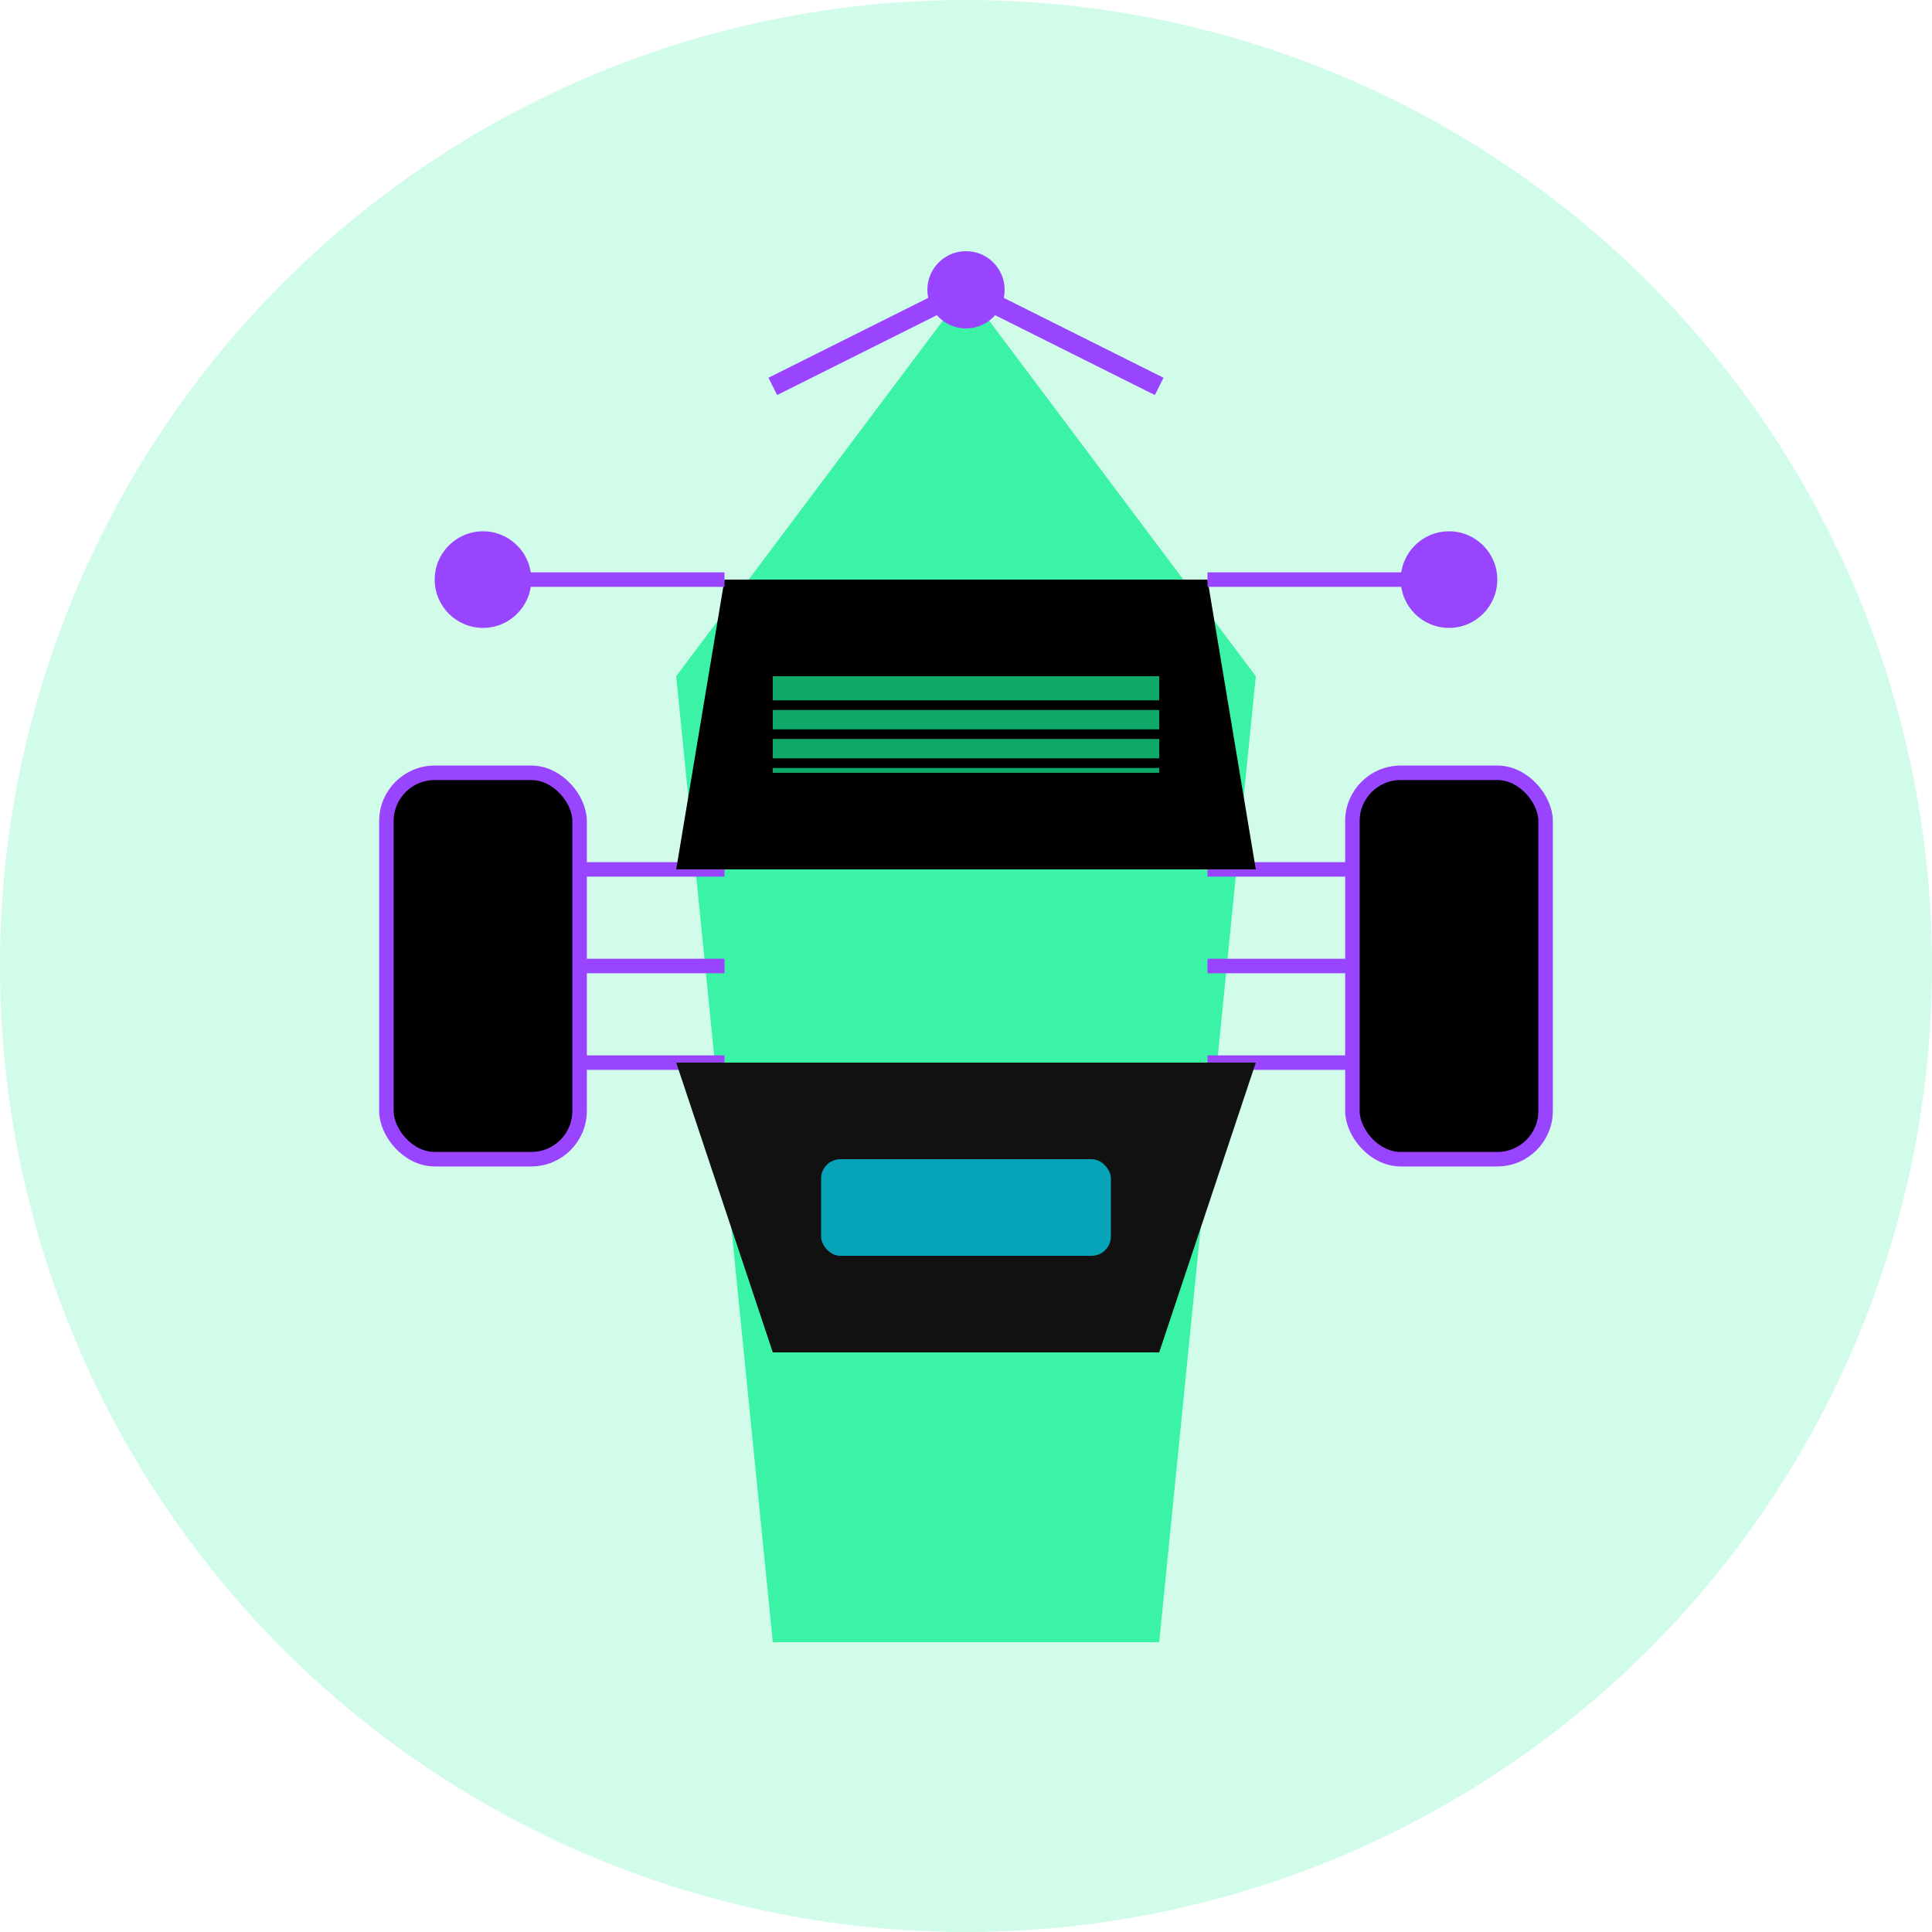 <?xml version="1.0" encoding="UTF-8"?>
<svg width="200" height="200" viewBox="0 0 200 200" fill="none" xmlns="http://www.w3.org/2000/svg">
  <!-- Background circle -->
  <circle cx="100" cy="100" r="100" fill="#14F195" opacity="0.2" />
  
  <!-- Main face shape with glitch effect -->
  <path d="M100 30 L130 70 L120 170 L80 170 L70 70 Z" fill="#14F195" opacity="0.8" />
  
  <!-- Cybernetic ear pieces -->
  <rect x="40" y="80" width="20" height="40" rx="5" fill="#000" stroke="#9945FF" stroke-width="1.5" />
  <rect x="140" y="80" width="20" height="40" rx="5" fill="#000" stroke="#9945FF" stroke-width="1.5" />
  
  <!-- Digital connection lines -->
  <line x1="60" y1="90" x2="75" y2="90" stroke="#9945FF" stroke-width="1.5" />
  <line x1="60" y1="100" x2="75" y2="100" stroke="#9945FF" stroke-width="1.5" />
  <line x1="60" y1="110" x2="75" y2="110" stroke="#9945FF" stroke-width="1.5" />
  
  <line x1="140" y1="90" x2="125" y2="90" stroke="#9945FF" stroke-width="1.5" />
  <line x1="140" y1="100" x2="125" y2="100" stroke="#9945FF" stroke-width="1.5" />
  <line x1="140" y1="110" x2="125" y2="110" stroke="#9945FF" stroke-width="1.5" />
  
  <!-- Helmet visor -->
  <path d="M75 60 L125 60 L130 90 L70 90 Z" fill="#000" />
  
  <!-- Visor lights -->
  <rect x="80" y="70" width="40" height="10" fill="#14F195" opacity="0.7" />
  
  <!-- Digital scan lines on visor -->
  <line x1="80" y1="73" x2="120" y2="73" stroke="#000" stroke-width="1" />
  <line x1="80" y1="76" x2="120" y2="76" stroke="#000" stroke-width="1" />
  <line x1="80" y1="79" x2="120" y2="79" stroke="#000" stroke-width="1" />
  
  <!-- Lower face mask -->
  <path d="M70 110 L130 110 L120 140 L80 140 Z" fill="#111" />
  
  <!-- Digital mouth display -->
  <rect x="85" y="120" width="30" height="10" rx="2" fill="#03E1FF" opacity="0.7" />
  
  <!-- Tech attachments -->
  <circle cx="50" cy="60" r="5" fill="#9945FF" />
  <circle cx="150" cy="60" r="5" fill="#9945FF" />
  <line x1="50" y1="60" x2="75" y2="60" stroke="#9945FF" stroke-width="1.5" />
  <line x1="150" y1="60" x2="125" y2="60" stroke="#9945FF" stroke-width="1.5" />
  
  <!-- Digital crown/interface -->
  <path d="M80 40 L100 30 L120 40" stroke="#9945FF" stroke-width="2" fill="none" />
  <circle cx="100" cy="30" r="4" fill="#9945FF" />
</svg>